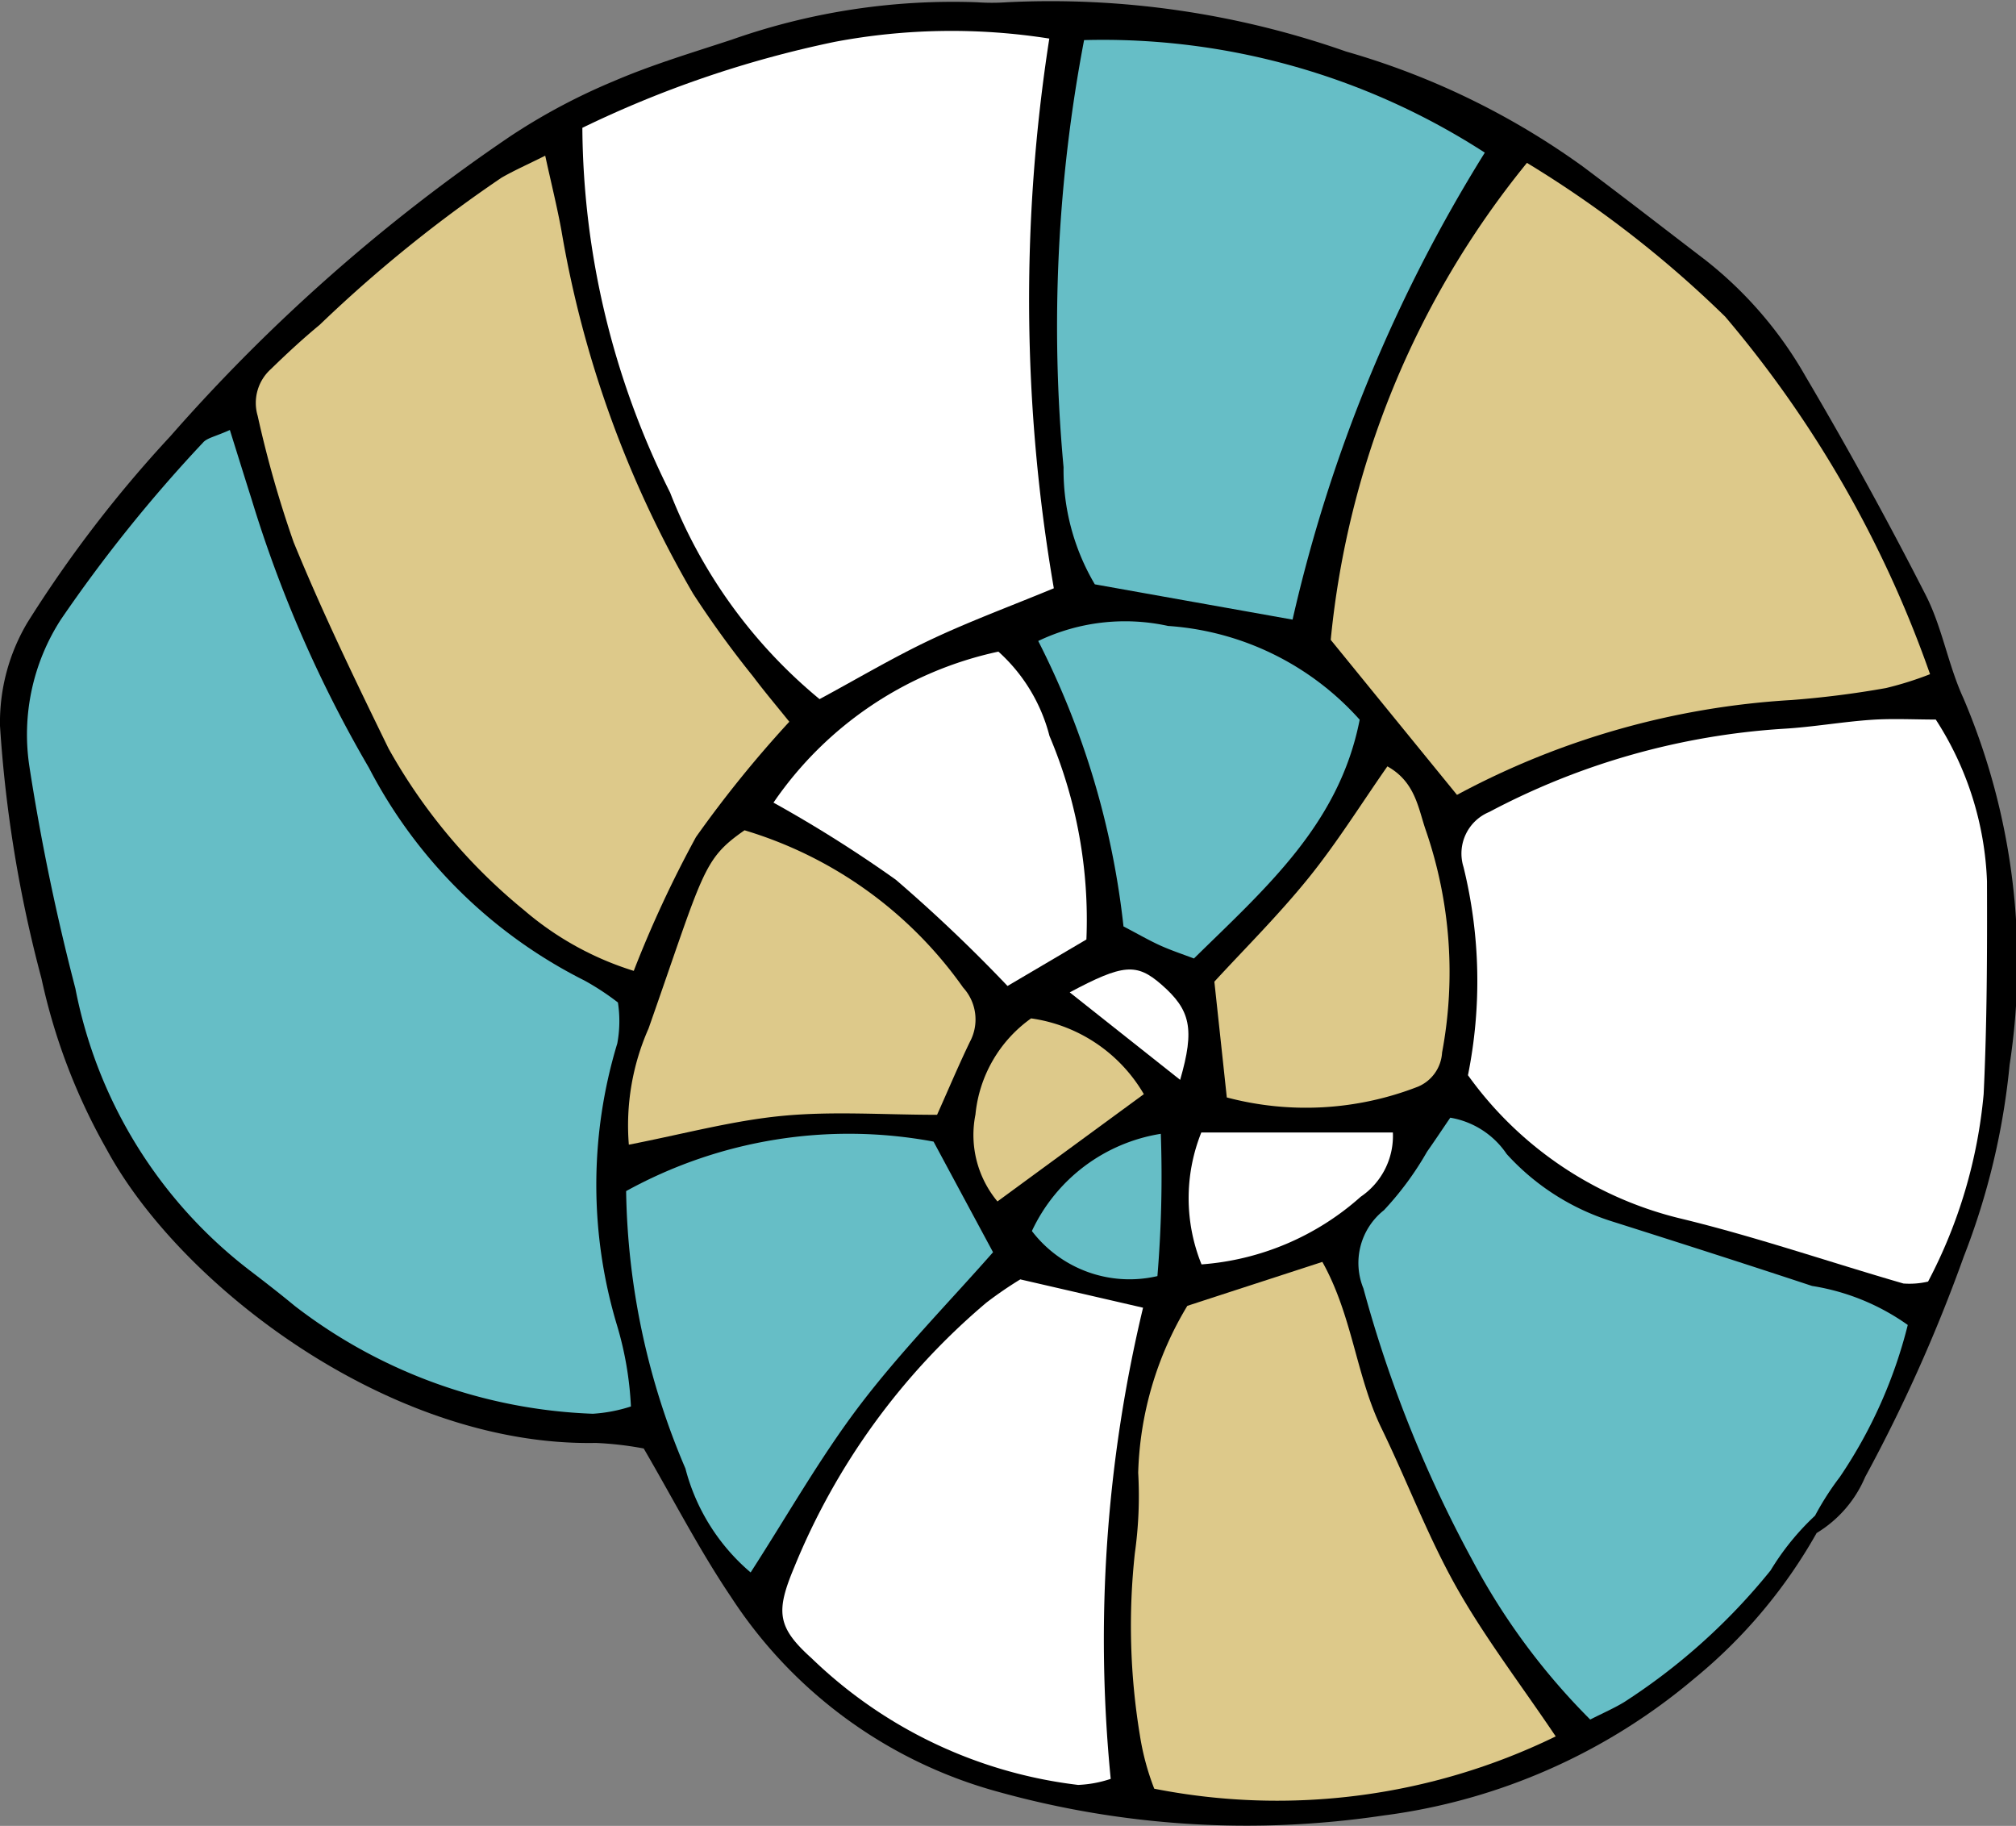 <svg id="layer" xmlns="http://www.w3.org/2000/svg" viewBox="0 0 35.653 32.285"><rect x="0" y="0" width="35.653" height="32.285" fill="#808080" stroke="none"/><defs><style>.cls-1{fill:#ddc98a;}.cls-2{fill:#66bec6;}.cls-3{fill:#fff;}</style></defs><title>coquillage2</title><path d="M89.498,144.047c-.27-.586-.374-1.251-.666-1.823q-1.002-1.964-2.125-3.867a7.041,7.041,0,0,0-1.771-2.057c-.723-.552-1.441-1.11-2.169-1.655a13.491,13.491,0,0,0-4.187-2.033,15.776,15.776,0,0,0-6.004-.871,3.723,3.723,0,0,1-.52 0,11.779,11.779,0,0,0-4.339.661c-.699.23-1.409.442-2.083.732a10.869,10.869,0,0,0-1.826.971,31.438,31.438,0,0,0-6.019,5.308,22.098,22.098,0,0,0-2.526,3.291,3.452,3.452,0,0,0-.488,1.83,22.956,22.956,0,0,0,.734,4.471,10.673,10.673,0,0,0,1.154,3.022c1.304,2.411,5.017,5.256,8.647,5.188a5.927,5.927,0,0,1,.849.098c.531.911.987,1.8,1.542,2.622a8.21,8.21,0,0,0,4.72,3.447,16.4,16.4,0,0,0,6.817.421,10.62,10.62,0,0,0,5.503-2.424,9.073,9.073,0,0,0,2.161-2.571,2.122,2.122,0,0,0,.858-.99,27.876,27.876,0,0,0,1.744-3.897,12.669,12.669,0,0,0,.811-3.391A11.926,11.926,0,0,0,89.498,144.047Z" transform="translate(-54.775 -131.701)"/><path class="cls-1" d="M85.285,137.3a19.969,19.969,0,0,1,3.623,6.322,5.962,5.962,0,0,1-.778.245,16.776,16.776,0,0,1-1.672.212,14.241,14.241,0,0,0-5.916,1.677c-.746-.915-1.474-1.809-2.233-2.741a15.754,15.754,0,0,1,3.47-8.434A19.429,19.429,0,0,1,85.285,137.3Z" transform="translate(-54.775 -131.701)"/><path class="cls-1" d="M71.808,149.163a.836.836,0,0,1,.119.961c-.204.423-.386.857-.58,1.289-.941,0-1.847-.067-2.739.019-.885.085-1.755.323-2.712.509a4.232,4.232,0,0,1,.349-2.055c.982-2.796.953-2.985,1.697-3.504A7.289,7.289,0,0,1,71.808,149.163Z" transform="translate(-54.775 -131.701)"/><path class="cls-1" d="M72.026,151.408a2.365,2.365,0,0,1,.984-1.7,2.751,2.751,0,0,1,1.994,1.34c-.891.653-1.712,1.254-2.589,1.897A1.838,1.838,0,0,1,72.026,151.408Z" transform="translate(-54.775 -131.701)"/><path class="cls-1" d="M76.471,151.106c-.073-.684-.141-1.314-.22-2.047.516-.563,1.127-1.168,1.664-1.832.505-.625.933-1.313,1.396-1.975.492.274.544.735.676,1.12a7.699,7.699,0,0,1,.291,3.941.697.697,0,0,1-.425.602A5.461,5.461,0,0,1,76.471,151.106Z" transform="translate(-54.775 -131.701)"/><path class="cls-1" d="M59.567,138.226c.277-.27.562-.534.86-.78a24.329,24.329,0,0,1,3.216-2.602c.218-.126.45-.228.774-.39.108.494.211.907.287,1.324a19.066,19.066,0,0,0,2.329,6.421,17.65,17.65,0,0,0,1.061,1.464c.202.269.42.526.64.8a20.537,20.537,0,0,0-1.65,2.038,20.28,20.28,0,0,0-1.101,2.367,5.456,5.456,0,0,1-1.942-1.075,9.93,9.93,0,0,1-2.394-2.856c-.587-1.202-1.171-2.409-1.678-3.646a19.414,19.414,0,0,1-.637-2.237A.804.804,0,0,1,59.567,138.226Z" transform="translate(-54.775 -131.701)"/><path class="cls-1" d="M75.188,163.329a4.506,4.506,0,0,1-.254-.945,11.887,11.887,0,0,1-.089-3.221,7.271,7.271,0,0,0,.059-1.421,6.029,6.029,0,0,1,.869-2.951c.791-.258,1.562-.508,2.388-.777.534.955.597,2.019,1.045,2.94.452.93.817,1.907,1.322,2.805.504.895,1.136,1.718,1.76,2.645A11.239,11.239,0,0,1,75.188,163.329Z" transform="translate(-54.775 -131.701)"/><path class="cls-2" d="M75.304,151.749a21.42,21.42,0,0,1-.06,2.516,2.174,2.174,0,0,1-2.22-.797A3.047,3.047,0,0,1,75.304,151.749Z" transform="translate(-54.775 -131.701)"/><path class="cls-2" d="M75.287,148.416c-.195-.089-.381-.197-.643-.334a14.606,14.606,0,0,0-1.508-5.047,3.556,3.556,0,0,1,2.296-.266,4.996,4.996,0,0,1,3.389,1.658c-.362,1.852-1.669,2.981-2.931,4.222C75.669,148.566,75.474,148.501,75.287,148.416Z" transform="translate(-54.775 -131.701)"/><path class="cls-2" d="M73.947,132.41a12.434,12.434,0,0,1,7.087,1.99,26.875,26.875,0,0,0-3.4,8.257c-1.199-.214-2.33-.415-3.497-.624a3.97,3.97,0,0,1-.553-2.071A27.046,27.046,0,0,1,73.947,132.41Z" transform="translate(-54.775 -131.701)"/><path class="cls-2" d="M65.26,156.699a9.17,9.17,0,0,1-5.273-1.907c-.267-.221-.541-.433-.816-.643a8.259,8.259,0,0,1-3.063-4.971,39.451,39.451,0,0,1-.814-3.93,3.75,3.75,0,0,1,.555-2.589,25.898,25.898,0,0,1,2.516-3.132c.073-.084.217-.106.475-.223.154.491.268.859.385,1.227a22.247,22.247,0,0,0,2.074,4.745,8.676,8.676,0,0,0,3.815,3.764,4.576,4.576,0,0,1,.589.387,2.155,2.155,0,0,1-.011.723,8.612,8.612,0,0,0-.004,4.989,5.98,5.98,0,0,1,.245,1.431A2.713,2.713,0,0,1,65.26,156.699Z" transform="translate(-54.775 -131.701)"/><path class="cls-2" d="M66.897,157.668a12.931,12.931,0,0,1-1.049-4.906,8.16,8.16,0,0,1,5.437-.875c.351.654.693,1.289,1.052,1.956-.785.892-1.631,1.752-2.356,2.705-.696.916-1.267,1.927-1.931,2.957A3.594,3.594,0,0,1,66.897,157.668Z" transform="translate(-54.775 -131.701)"/><path class="cls-2" d="M87.312,157.818a5.013,5.013,0,0,0-.438.683,4.54,4.54,0,0,0-.786.968,10.943,10.943,0,0,1-2.59,2.329c-.178.108-.372.192-.6.308a11.836,11.836,0,0,1-2.088-2.825,22.261,22.261,0,0,1-1.923-4.798,1.189,1.189,0,0,1,.364-1.384,5.499,5.499,0,0,0,.761-1.033c.145-.206.284-.416.411-.602a1.503,1.503,0,0,1,.998.643,4.216,4.216,0,0,0,1.829,1.18c1.192.378,2.383.759,3.571,1.152a3.992,3.992,0,0,1,1.693.69A8.432,8.432,0,0,1,87.312,157.818Z" transform="translate(-54.775 -131.701)"/><path class="cls-3" d="M68.454,145.893a6.46,6.46,0,0,1,3.978-2.67,3.014,3.014,0,0,1,.903,1.491,8.326,8.326,0,0,1,.653,3.599c-.497.293-.936.552-1.395.822a27.172,27.172,0,0,0-1.976-1.879A22.992,22.992,0,0,0,68.454,145.893Z" transform="translate(-54.775 -131.701)"/><path class="cls-3" d="M73.693,149.248c.945-.504,1.183-.521,1.621-.139.515.449.594.779.332,1.686C74.94,150.236,74.326,149.749,73.693,149.248Z" transform="translate(-54.775 -131.701)"/><path class="cls-3" d="M76.02,151.726H79.408a1.299,1.299,0,0,1-.569,1.136,4.751,4.751,0,0,1-2.815,1.196A3.122,3.122,0,0,1,76.02,151.726Z" transform="translate(-54.775 -131.701)"/><path class="cls-3" d="M65.074,133.961a19.103,19.103,0,0,1,4.463-1.52,11.113,11.113,0,0,1,3.795-.058,29.986,29.986,0,0,0,.08,9.72c-.771.319-1.49.584-2.18.91-.66.312-1.29.687-1.963,1.05a8.941,8.941,0,0,1-2.643-3.652A14.595,14.595,0,0,1,65.074,133.961Z" transform="translate(-54.775 -131.701)"/><path class="cls-3" d="M73.842,163.262a8.166,8.166,0,0,1-4.716-2.242c-.609-.548-.634-.822-.304-1.609a12.107,12.107,0,0,1,3.395-4.675,6.891,6.891,0,0,1,.602-.413c.763.176,1.469.339,2.171.501a25.154,25.154,0,0,0-.572,8.331A2.08,2.08,0,0,1,73.842,163.262Z" transform="translate(-54.775 -131.701)"/><path class="cls-3" d="M89.856,151.046a8.819,8.819,0,0,1-.983,3.316,1.447,1.447,0,0,1-.436.034c-1.327-.384-2.637-.836-3.978-1.158a6.501,6.501,0,0,1-3.723-2.525,8.44,8.44,0,0,0-.079-3.682.795.795,0,0,1,.454-.972,12.819,12.819,0,0,1,5.206-1.472c.517-.03,1.031-.122,1.549-.158.38-.026.763-.005,1.143-.005a5.638,5.638,0,0,1,.906,2.858C89.919,148.537,89.916,149.793,89.856,151.046Z" transform="translate(-54.775 -131.701)"/></svg>